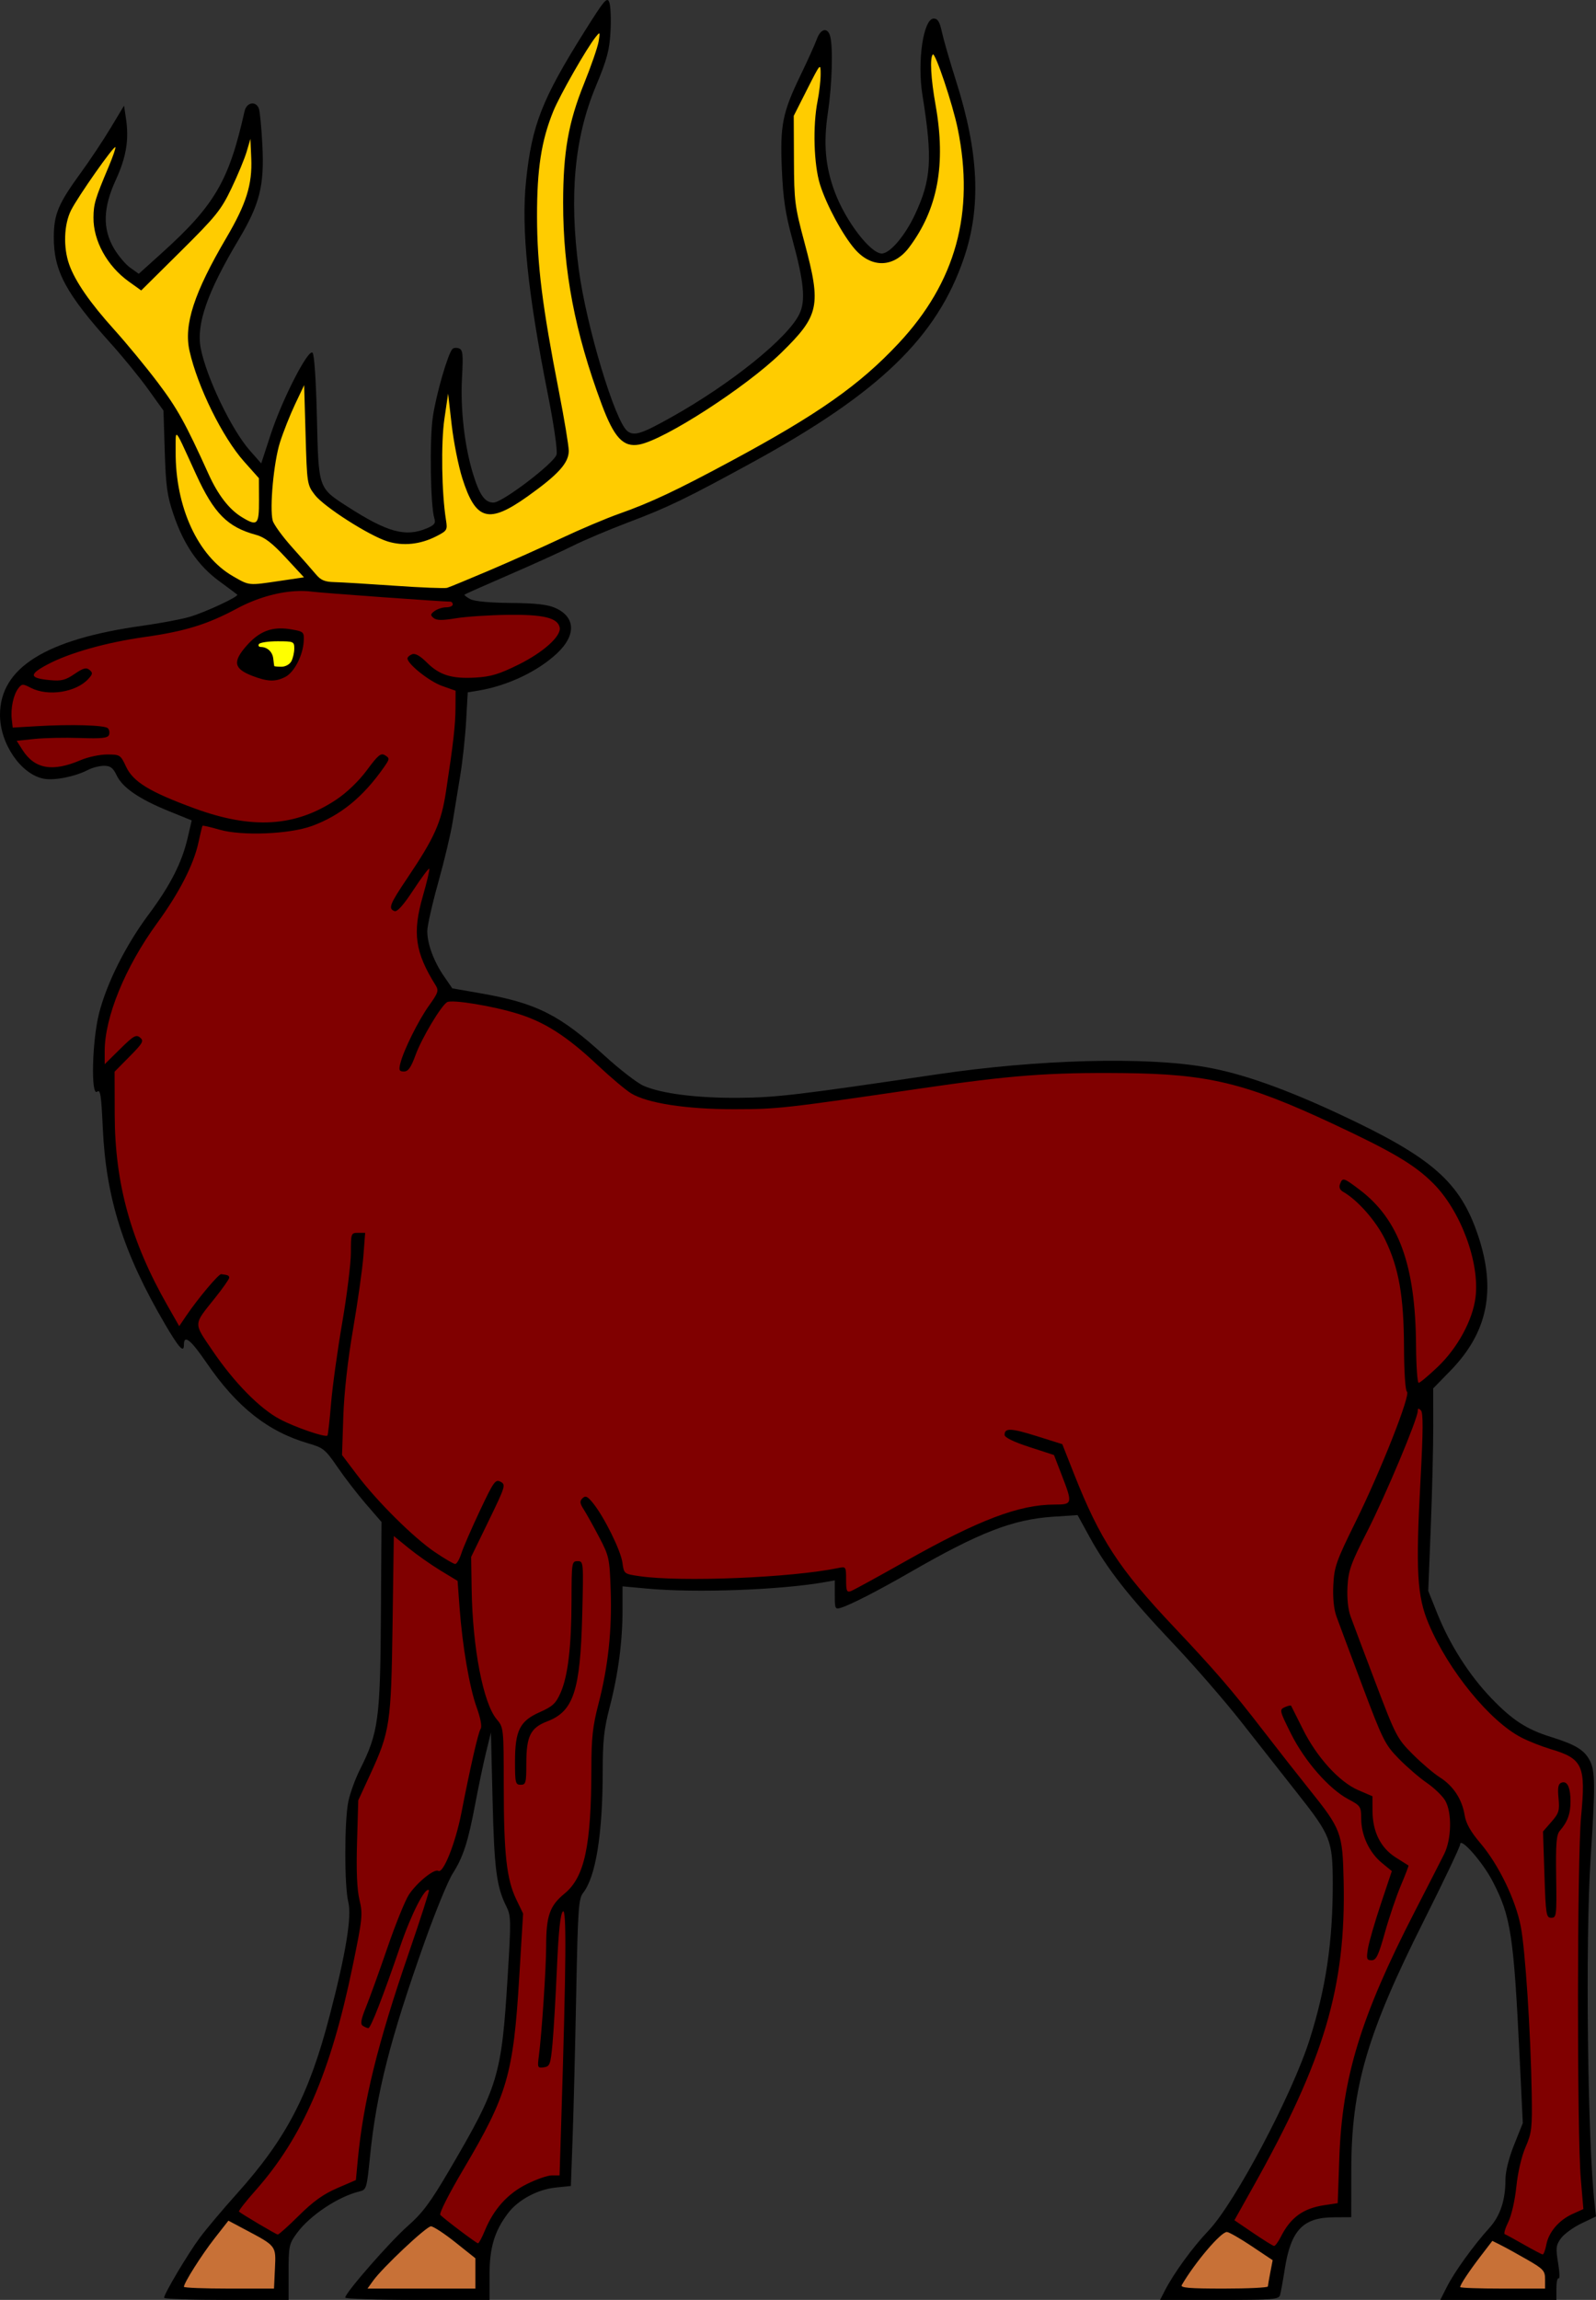 <?xml version="1.0" encoding="UTF-8" standalone="no"?>
<!-- Created with Inkscape (http://www.inkscape.org/) -->

<svg
   version="1.1"
   id="svg435"
   width="751.98"
   height="1083.416"
   viewBox="0 0 751.98 1083.416"
   sodipodi:docname="Deer19c.svg"
   inkscape:version="1.2.2 (732a01da63, 2022-12-09, custom)"
   xmlns:inkscape="http://www.inkscape.org/namespaces/inkscape"
   xmlns:sodipodi="http://sodipodi.sourceforge.net/DTD/sodipodi-0.dtd"
   xmlns="http://www.w3.org/2000/svg"
   xmlns:svg="http://www.w3.org/2000/svg">
  <rect x="0" y="0" width="751.98" height="1083.416" fill="#333333" stroke="none"/>
  <defs
     id="defs439" />
  <sodipodi:namedview
     id="namedview437"
     pagecolor="#ffffff"
     bordercolor="#000000"
     borderopacity="0.25"
     inkscape:showpageshadow="2"
     inkscape:pageopacity="0.0"
     inkscape:pagecheckerboard="0"
     inkscape:deskcolor="#d1d1d1"
     showgrid="false"
     inkscape:zoom="0.73730345"
     inkscape:cx="381.11852"
     inkscape:cy="541.16117"
     inkscape:window-width="1920"
     inkscape:window-height="1031"
     inkscape:window-x="0"
     inkscape:window-y="25"
     inkscape:window-maximized="1"
     inkscape:current-layer="layer2" />
  <g
     inkscape:groupmode="layer"
     id="layer2"
     inkscape:label="Layer 1"
     transform="translate(-33.346,-12.584)">
    <path
       style="fill:#000000;stroke-width:1.333"
       d="m 110.667,1094.968 c 0,-1.865 11.276,-20.815 16.84,-28.301 2.998,-4.033 10.832,-13.333 17.409,-20.667 23.312,-25.993 34,-46.473 43.721,-83.782 7.652,-29.369 10.526,-46.834 8.82,-53.608 -1.904,-7.562 -1.877,-38.507 0.042,-47.544 0.825,-3.886 3.266,-10.579 5.424,-14.874 8.721,-17.354 9.571,-23.582 9.89,-72.423 l 0.289,-44.232 -7.304,-8.434 c -4.017,-4.639 -10.061,-12.47 -13.432,-17.402 -5.659,-8.282 -6.697,-9.133 -13.581,-11.129 -19.179,-5.561 -33.81,-17.116 -48.111,-37.996 C 123.161,643.602 120,641.087 120,646.079 c 0,4.051 -2.32,1.516 -8.919,-9.745 -19.631,-33.501 -27.829,-59.409 -29.321,-92.666 -0.681,-15.189 -1.131,-18.076 -2.625,-16.837 -3.054,2.535 -2.411,-24.024 0.895,-36.951 3.653,-14.286 12.587,-32.077 23.372,-46.547 10.217,-13.707 15.679,-24.443 18.386,-36.138 l 1.884,-8.138 -10.836,-4.4 c -13.853,-5.625 -21.758,-11.039 -24.494,-16.775 -1.723,-3.613 -2.955,-4.549 -5.989,-4.549 -2.101,0 -5.499,0.869 -7.552,1.93 -6.138,3.174 -15.78,5.1 -20.808,4.157 -10.712,-2.01 -20.623,-16.41 -20.648,-29.999 -0.04,-22.268 21.509,-35.731 67.4,-42.109 8.023,-1.115 17.856,-2.968 21.851,-4.117 7.22,-2.077 23.433,-9.623 22.538,-10.49 -0.258,-0.249 -4.103,-3.124 -8.544,-6.387 -9.839,-7.229 -16.608,-17.071 -21.41,-31.129 -3.067,-8.979 -3.684,-13.357 -4.204,-29.855 l -0.61,-19.333 -7.179,-10 c -3.948,-5.5 -11.769,-15.1 -17.38,-21.333 -21.485,-23.868 -27.164,-34.421 -27.112,-50.383 0.035,-10.801 2.094,-15.707 12.711,-30.283 4.273,-5.867 10.607,-15.388 14.075,-21.16 l 6.307,-10.493 0.935,6.234 c 1.473,9.825 0.078,18.132 -4.837,28.806 -6.004,13.038 -6.27,22.978 -0.861,32.208 2.008,3.427 5.463,7.52 7.677,9.097 l 4.026,2.867 10.609,-9.564 c 25.188,-22.707 31.894,-34.16 39.227,-66.996 0.94,-4.211 5.266,-5.067 6.733,-1.333 0.504,1.283 1.258,9.083 1.674,17.333 0.965,19.103 -1.226,27.763 -11.293,44.641 -14.702,24.649 -19.95,39.739 -17.747,51.026 2.678,13.724 14.494,38.322 23.11,48.11 l 5.379,6.111 4.465,-13.646 c 5.408,-16.528 17.702,-40.52 19.727,-38.496 0.816,0.816 1.648,13.169 2.048,30.38 0.784,33.797 0.577,33.194 14.423,42.113 18.797,12.108 27.339,14.446 37.352,10.224 3.6,-1.518 4.272,-2.397 3.566,-4.667 -1.839,-5.914 -2.317,-36.742 -0.739,-47.667 1.533,-10.616 7.107,-29.96 9.271,-32.173 0.561,-0.574 1.962,-0.682 3.113,-0.241 1.771,0.68 1.983,2.781 1.384,13.71 -0.812,14.795 1.182,32.295 5.158,45.277 3.091,10.092 5.607,13.632 9.686,13.629 4.201,-0.003 28.68,-18.652 29.712,-22.636 0.488,-1.885 -1.259,-13.975 -4.068,-28.151 -9.601,-48.445 -12.649,-78.291 -10.3,-100.881 2.72,-26.164 7.476,-38.3 27.536,-70.259 9.352,-14.899 10.643,-16.42 11.665,-13.746 0.632,1.654 0.892,7.807 0.577,13.674 -0.48,8.957 -1.596,13.124 -6.959,26 -10.021,24.058 -12.562,51.266 -8.022,85.898 3.505,26.74 17.157,72.134 23.004,76.495 3.172,2.365 6.591,1.266 20.771,-6.682 28.203,-15.807 54.887,-37.347 60.239,-48.625 2.963,-6.244 2.122,-15.064 -3.343,-35.085 -3.293,-12.063 -4.349,-19.058 -4.95,-32.798 -0.917,-20.945 0.246,-26.826 8.807,-44.542 3.368,-6.971 6.822,-14.621 7.675,-17 1.791,-4.996 5.104,-5.696 6.275,-1.326 1.421,5.301 0.896,22.865 -1.076,35.997 -2.177,14.501 -1.223,25.41 3.273,37.426 5.103,13.638 16.782,28.909 22.11,28.909 3.849,0 10.912,-8.282 15.622,-18.32 7.75,-16.515 8.365,-26.293 3.543,-56.33 -2.542,-15.833 0.44,-36.017 5.32,-36.017 1.895,0 2.819,1.52 3.852,6.333 0.747,3.483 3.748,13.857 6.668,23.053 10.754,33.865 11.885,59.378 3.699,83.445 -12.664,37.233 -39.866,63.515 -99.504,96.136 -31.302,17.122 -39.782,21.222 -58.667,28.366 -9.202,3.481 -20.916,8.435 -26.032,11.007 -5.116,2.573 -18.601,8.701 -29.968,13.619 -11.367,4.917 -20.868,9.14 -21.114,9.383 -0.246,0.243 0.954,1.197 2.667,2.119 1.957,1.053 9.062,1.729 19.114,1.818 11.796,0.104 17.313,0.725 20.997,2.362 9.473,4.21 9.883,12.732 1.019,21.164 -9.096,8.653 -23.633,15.555 -37.483,17.797 l -4.8,0.777 -0.776,13.644 c -0.427,7.504 -1.679,19.044 -2.784,25.644 -1.104,6.6 -2.716,16.442 -3.581,21.87 -0.865,5.429 -3.902,18.192 -6.749,28.363 -2.847,10.171 -5.176,20.504 -5.176,22.962 0,6.014 3.05,14.276 7.837,21.235 l 3.945,5.734 13.529,2.368 c 26.153,4.577 37.145,10.116 58.179,29.313 7.138,6.515 15.423,12.913 18.411,14.218 8.486,3.706 25.123,5.811 44.766,5.665 17.751,-0.132 27.849,-1.326 93.333,-11.034 47.817,-7.089 98.133,-8.43 127.001,-3.385 16.701,2.919 36.888,10.034 62.856,22.155 43.802,20.445 56.856,31.919 65.341,57.433 8.495,25.544 4.368,45.45 -13.142,63.396 l -8.111,8.313 0.026,17.698 c 0.014,9.734 -0.51,31.198 -1.164,47.698 l -1.19,30 4.274,10.667 c 5.876,14.664 14.98,28.948 25.367,39.798 9.907,10.348 16.671,14.756 28.11,18.316 11.486,3.575 15.62,6.045 18.259,10.909 2.678,4.937 2.751,11.748 0.491,46.311 -2.521,38.558 -1.433,133.403 1.866,162.667 l 0.676,6 -6.948,3.333 c -3.821,1.833 -8.134,4.98 -9.585,6.993 -2.338,3.244 -2.489,4.558 -1.329,11.572 0.72,4.352 0.835,7.62 0.255,7.262 -0.58,-0.358 -1.054,1.784 -1.054,4.761 V 1096 h -27.356 -27.356 l 3.213,-6.333 c 3.541,-6.979 12.551,-19.461 19.891,-27.555 5.137,-5.665 7.607,-13.071 7.607,-22.814 0,-3.795 1.58,-10.132 4.084,-16.388 l 4.084,-10.2 -1.449,-30.022 c -2.844,-58.931 -4.137,-67.369 -12.896,-84.13 -4.656,-8.91 -15.149,-20.784 -15.167,-17.162 -0.005,1.065 -7.694,17.237 -17.086,35.937 -26.85,53.459 -34.164,78.584 -34.211,117.519 l -0.026,22.186 -8.292,0.048 c -14.435,0.083 -20.135,6.093 -22.997,24.248 -0.867,5.5 -1.872,11.05 -2.234,12.333 -0.599,2.127 -3.128,2.333 -28.602,2.333 h -27.944 l 2.227,-4.333 c 4.279,-8.327 13.063,-20.397 20.619,-28.333 12.427,-13.053 39.341,-63.907 47.63,-90 7.649,-24.077 10.915,-46.083 10.885,-73.333 -0.023,-20.546 -0.883,-22.726 -17.042,-43.158 -6.456,-8.163 -18.083,-22.942 -25.84,-32.842 -7.756,-9.9 -22.34,-26.7 -32.409,-37.333 -20.729,-21.891 -31.013,-34.992 -39.254,-50.007 l -5.691,-10.37 -11.529,0.77 c -19.005,1.27 -34.779,7.396 -67.369,26.163 -14.977,8.625 -27.925,15.276 -32.493,16.693 -2.845,0.882 -3,0.573 -3,-5.975 v -6.905 l -4.333,0.78 c -20.804,3.744 -60.914,5.231 -84,3.114 l -11.667,-1.07 v 11.105 c 0,14.84 -2.054,30.386 -6.045,45.745 -2.688,10.346 -3.29,15.879 -3.299,30.306 -0.018,29.532 -3.251,49.597 -9.222,57.241 -2.162,2.768 -2.488,7.538 -3.264,47.742 -0.474,24.567 -1.233,54.941 -1.686,67.498 l -0.825,22.831 -7.225,0.746 c -8.461,0.873 -17.563,5.755 -22.293,11.957 -6.44,8.443 -8.807,16.258 -8.807,29.079 V 1096 h -34 c -18.7,0 -34,-0.501 -34,-1.114 0,-2.211 21.174,-26.42 29.506,-33.735 6.872,-6.034 10.628,-11.069 19.376,-25.984 23.348,-39.804 24.773,-44.521 27.664,-91.569 1.641,-26.716 1.603,-28.532 -0.707,-33.15 -4.527,-9.052 -5.633,-17.653 -6.404,-49.781 l -0.768,-32 -2.285,9.333 c -1.257,5.133 -3.53,15.933 -5.05,24 -3.465,18.379 -5.697,25.287 -10.746,33.248 -2.198,3.466 -8.174,18.068 -13.28,32.448 -16.132,45.436 -22.653,71.063 -25.612,100.657 -1.52,15.203 -1.687,15.76 -4.966,16.547 -9.982,2.395 -23.31,11.246 -29.396,19.522 -3.8,5.167 -3.998,6.083 -3.998,18.507 V 1096 H 140 c -16.133,0 -29.333,-0.465 -29.333,-1.032 z"
       id="path445" />
    <path
       id="path479"
       style="fill:#c87137;stroke-width:1.333"
       d="M 140.96 1058.668 L 134.444 1067 C 128.312 1074.841 120.001 1087.977 120.001 1089.828 C 120.001 1090.289 129.55 1090.666 141.223 1090.666 L 162.448 1090.666 L 162.891 1081.182 C 163.394 1070.402 163.623 1070.702 148.813 1062.838 L 140.96 1058.668 z M 236.395 1061.334 C 234.232 1061.334 213.612 1080.734 209.116 1087 L 206.485 1090.666 L 231.909 1090.666 L 257.333 1090.666 L 257.333 1083.524 L 257.333 1076.379 L 247.891 1068.856 C 242.698 1064.718 237.525 1061.334 236.395 1061.334 z M 611.391 1064 C 608.549 1064 596.374 1078.33 590.149 1089 C 589.389 1090.304 593.695 1090.666 609.921 1090.666 C 621.33 1090.666 630.693 1090.216 630.725 1089.666 C 630.757 1089.116 631.278 1086.107 631.883 1082.979 L 632.983 1077.291 L 623.046 1070.647 C 617.58 1066.992 612.336 1064 611.391 1064 z M 736.489 1068.184 L 731.194 1075.092 C 725.505 1082.514 721.333 1088.801 721.333 1089.953 C 721.333 1090.346 730.333 1090.666 741.333 1090.666 L 761.333 1090.666 L 761.333 1086.277 C 761.333 1082.294 760.563 1081.444 753.001 1077.084 C 748.417 1074.442 742.826 1071.359 740.577 1070.233 L 736.489 1068.184 z " />
    <path
       id="path481"
       style="fill:#800000;stroke-width:1.333"
       d="M 172.325 291.067 C 163.607 291.605 153.861 294.469 144.995 299.235 C 131.09 306.708 120.561 309.963 101.647 312.639 C 83.28 315.237 65.974 320.124 55.649 325.627 C 46.811 330.338 47.11 332.057 56.922 332.977 C 62.25 333.476 64.201 332.985 68.467 330.07 C 72.54 327.289 73.997 326.891 75.503 328.141 C 77.13 329.491 77.064 330.09 75.038 332.328 C 69.24 338.735 55.993 340.8 47.817 336.572 C 44.053 334.626 43.635 334.648 41.924 336.904 C 39.643 339.913 38.306 346.328 38.891 351.455 L 39.333 355.334 L 50.667 354.666 C 66.901 353.711 82.699 354.165 84.163 355.629 C 84.854 356.321 85.097 357.738 84.7 358.778 C 84.129 360.273 81.269 360.575 70.989 360.225 C 63.845 359.981 54.222 360.181 49.606 360.67 L 41.213 361.559 L 43.878 365.766 C 49.629 374.849 58.061 376.356 71.327 370.67 C 74.752 369.202 80.37 368 83.811 368 C 89.871 368 90.153 368.178 92.702 373.666 C 96.051 380.877 103.763 385.591 124.926 393.365 C 152.182 403.377 172.531 402.122 191.827 389.237 C 196.822 385.901 202.426 380.504 206.235 375.358 C 211.556 368.168 212.81 367.15 214.805 368.397 C 217.005 369.77 216.974 370.097 214.301 373.928 C 204.457 388.04 193.768 396.762 180.288 401.682 C 169.634 405.57 147.199 406.453 136.686 403.397 C 132.484 402.175 128.914 401.361 128.751 401.588 C 128.587 401.815 127.727 405.369 126.838 409.487 C 124.601 419.86 117.781 433.176 107.454 447.334 C 92.346 468.047 82.667 491.67 82.667 507.834 L 82.667 513.908 L 89.932 506.735 C 96.233 500.513 97.48 499.795 99.335 501.334 C 101.239 502.915 100.701 503.891 94.403 510.268 L 87.333 517.426 L 87.391 537.713 C 87.482 570.189 94.994 597.329 112.284 627.645 L 117.784 637.289 L 121.159 632.311 C 126.626 624.245 136.37 612.657 137.563 612.801 C 140.799 613.192 141.333 613.431 141.333 614.496 C 141.333 615.136 138.274 619.487 134.536 624.164 C 124.345 636.911 124.408 635.468 133.473 648.82 C 143.679 663.853 155.723 676.11 165.235 681.145 C 172.461 684.969 186.617 689.827 187.618 688.826 C 187.891 688.553 188.656 681.806 189.317 673.832 C 189.978 665.858 192.351 648.667 194.592 635.631 C 196.833 622.595 198.667 607.745 198.667 602.631 C 198.667 593.58 198.756 593.334 202.032 593.334 L 205.395 593.334 L 204.555 604.334 C 204.093 610.384 201.912 625.833 199.706 638.666 C 197.171 653.414 195.475 668.623 195.096 680 L 194.497 698 L 201.553 707.334 C 211.108 719.972 228.21 736.935 238.26 743.74 C 242.803 746.817 247.106 749.334 247.823 749.334 C 248.54 749.334 249.846 747.084 250.727 744.334 C 251.608 741.584 255.53 732.548 259.442 724.256 C 265.961 710.438 266.776 709.297 269.2 710.594 C 271.729 711.947 271.483 712.754 263.588 729.006 L 255.333 746 L 255.575 761.334 C 256.009 788.957 261.016 814.916 267.366 822.463 C 270.645 826.36 270.668 826.567 270.694 854.192 C 270.724 885.989 272.046 897.886 276.598 907.334 L 279.809 914 L 277.993 944 C 275.219 989.788 272.416 999.437 251.741 1034.367 C 244.771 1046.143 240.133 1055.316 240.815 1055.977 C 243.357 1058.438 257.842 1069.333 258.567 1069.328 C 258.989 1069.328 260.435 1066.644 261.782 1063.369 C 265.953 1053.227 272.496 1045.959 281.516 1041.451 C 286.05 1039.186 291.386 1037.334 293.376 1037.334 L 296.993 1037.334 L 297.815 1011 C 300.116 937.307 300.315 911.302 298.565 912.977 C 297.368 914.122 296.515 922.202 295.751 939.643 C 295.148 953.406 294.207 969.468 293.661 975.334 C 292.747 985.137 292.416 986.036 289.569 986.44 C 286.642 986.854 286.513 986.559 287.233 981.106 C 288.6 970.745 290.667 939.701 290.674 929.401 C 290.685 915.083 292.343 910.324 299.309 904.615 C 308.776 896.858 311.928 882.197 311.977 845.684 C 311.997 831.208 312.601 825.719 315.342 815.17 C 319.875 797.726 321.723 780.52 321.083 761.719 C 320.57 746.674 320.337 745.6 315.645 736.666 C 312.949 731.533 309.695 725.696 308.413 723.694 C 306.507 720.718 306.397 719.743 307.807 718.36 C 309.208 716.986 310.142 717.42 312.764 720.666 C 318.041 727.197 325.82 742.935 326.604 748.666 C 327.332 753.988 327.349 754.002 334.667 755.07 C 354.279 757.934 406.22 755.796 428.333 751.215 C 431.919 750.472 432.001 750.591 432.001 756.703 C 432.001 762.101 432.317 762.832 434.333 762.07 C 435.616 761.585 447.203 755.242 460.081 747.975 C 494.446 728.582 513.53 721.334 530.213 721.334 C 538.719 721.334 538.815 720.931 533.555 707.334 L 529.946 698 L 518.305 694.209 C 510.83 691.774 506.667 689.731 506.667 688.5 C 506.667 685.155 509.691 685.28 521.93 689.131 L 533.86 692.885 L 539.342 706.776 C 551.555 737.724 560.593 751.602 586.206 778.725 C 606.095 799.787 613.871 808.81 628.669 828 C 635.172 836.433 644.822 848.734 650.114 855.334 C 665.352 874.34 665.924 875.865 666.426 898.805 C 667.516 948.572 657.338 982.883 623.68 1042.899 L 614.952 1058.463 L 623.809 1064.479 C 628.681 1067.788 633.102 1070.533 633.633 1070.58 C 634.165 1070.627 635.583 1068.717 636.788 1066.334 C 641.45 1057.11 647.311 1052.866 657.501 1051.338 L 663.633 1050.418 L 664.395 1028.875 C 665.726 991.209 674.557 962.378 699.788 913.334 C 706.012 901.234 712.306 888.933 713.772 886 C 717.317 878.908 717.534 866.173 714.206 860.666 C 712.876 858.466 708.986 854.743 705.561 852.391 C 702.136 850.039 696.222 844.938 692.419 841.057 C 685.92 834.425 684.884 832.353 675.227 806.666 C 669.575 791.633 664.082 776.933 663.022 774 C 661.797 770.612 661.265 765.23 661.561 759.242 C 661.987 750.632 662.903 748.041 672.171 729.242 C 684.068 705.11 698.166 669.341 696.251 668.149 C 695.492 667.676 694.91 658.883 694.868 647.254 C 694.78 623.258 692.429 609.837 685.983 596.545 C 681.737 587.79 673.043 577.897 666.171 574 C 664.636 573.13 664.132 571.857 664.719 570.334 C 665.942 567.162 666.375 567.289 673.967 573.039 C 692.453 587.04 700.255 608.561 700.536 646.326 C 700.608 656.039 701.162 663.991 701.766 663.994 C 702.371 663.998 706.428 660.602 710.784 656.447 C 720.113 647.549 727.218 634.476 728.559 623.738 C 730.611 607.316 721.576 582.966 708.624 570.014 C 699.881 561.272 689.565 555.153 661.296 541.942 C 620.216 522.744 602.611 518.485 562.667 518.086 C 527.465 517.735 509.764 519.081 466.667 525.387 C 402.71 534.745 399.759 535.073 379.333 535.1 C 356.761 535.13 338.308 532.287 330.667 527.602 C 328.1 526.028 320.955 519.998 314.788 514.203 C 300.512 500.788 290.147 494.116 277.438 490.158 C 265.544 486.454 246.223 483.293 243.975 484.682 C 241.085 486.468 232.018 501.674 229.145 509.553 C 226.994 515.453 225.673 517.334 223.676 517.334 C 221.479 517.334 221.191 516.726 221.928 513.666 C 223.416 507.492 230.468 493.261 235.536 486.207 C 239.784 480.294 240.141 479.2 238.616 476.76 C 228.901 461.218 227.587 452.077 232.573 434.746 C 234.533 427.933 235.89 422.113 235.59 421.813 C 235.291 421.513 231.909 426.045 228.077 431.883 C 223.415 438.984 220.484 442.256 219.221 441.772 C 216.15 440.593 216.927 438.612 225.413 426 C 238.085 407.166 241.251 400.07 243.467 385.535 C 246.944 362.739 247.918 354.165 247.96 345.979 L 248.001 337.959 L 241.567 335.674 C 235.628 333.565 225.333 325.365 225.333 322.744 C 225.333 322.125 226.319 321.24 227.524 320.778 C 228.974 320.221 231.288 321.51 234.368 324.59 C 240.385 330.608 246.125 332.407 257.292 331.776 C 264.623 331.361 268.494 330.197 277.692 325.639 C 289.358 319.858 297.832 312.235 297.057 308.215 C 296.177 303.646 289.51 302.004 272.667 302.215 C 263.867 302.325 252.809 303.055 248.094 303.838 C 241.69 304.902 239.044 304.868 237.639 303.701 C 236.04 302.374 236.116 301.879 238.135 300.403 C 239.442 299.447 241.895 298.666 243.588 298.666 C 245.282 298.666 246.667 298.067 246.667 297.334 C 246.667 296.601 246.163 296 245.546 296 C 241.693 296 185.023 291.913 180.63 291.319 C 178.023 290.966 175.231 290.887 172.325 291.067 z M 165.247 308.613 C 166.958 308.584 168.773 308.747 170.725 309.09 C 176.428 310.092 176.659 310.312 176.45 314.592 C 176.126 321.223 172.006 329.263 167.823 331.426 C 163.112 333.862 159.44 333.745 152.147 330.928 C 143.505 327.59 142.891 324.302 149.503 316.791 C 154.359 311.274 159.135 308.719 165.247 308.613 z M 701.667 676.205 C 701.431 676.257 701.333 676.617 701.333 677.293 C 701.333 680.933 686.163 717.073 677.546 733.961 C 669.822 749.098 668.66 752.343 668.239 759.961 C 667.94 765.364 668.488 770.69 669.682 774 C 670.74 776.933 676.044 791.026 681.469 805.317 C 690.969 830.341 691.614 831.582 698.954 838.938 C 703.145 843.138 708.924 848.058 711.794 849.869 C 718.08 853.838 722.239 860.188 723.43 867.637 C 724.055 871.542 726.234 875.414 730.901 880.908 C 739.428 890.948 747.402 907.383 749.868 920 C 751.99 930.861 754.56 969.959 755.036 998.666 C 755.308 1015.092 755.055 1017.308 752.143 1024 C 750.25 1028.351 748.483 1035.931 747.797 1042.639 C 747.141 1049.068 745.499 1056.259 743.991 1059.307 C 742.532 1062.255 741.786 1064.825 742.335 1065.018 C 742.883 1065.21 746.933 1067.42 751.333 1069.93 C 755.733 1072.439 759.716 1074.533 760.184 1074.58 C 760.653 1074.628 761.427 1072.584 761.905 1070.039 C 763.025 1064.066 767.837 1058.414 774.272 1055.512 L 779.38 1053.209 L 778.163 1038.938 C 776.341 1017.562 776.436 887.802 778.288 868.432 C 780.597 844.276 779.135 841.036 763.893 836.514 C 759.918 835.334 753.841 832.938 750.387 831.19 C 735.481 823.641 715.832 799.624 706.497 777.543 C 700.995 764.531 700.319 752.595 702.649 709.567 C 703.896 686.53 703.944 678.078 702.833 676.967 C 702.277 676.411 701.903 676.154 701.667 676.205 z M 218.893 736.154 L 218.307 777.744 C 217.647 824.569 217.095 828.256 207.678 848.666 L 202.141 860.666 L 201.567 880.512 C 201.176 894.029 201.544 902.655 202.721 907.563 C 204.342 914.318 204.138 916.287 199.442 939.051 C 189.151 988.935 175.876 1019.498 153.602 1044.584 C 149.085 1049.672 145.642 1054.087 145.952 1054.397 C 146.934 1055.379 163.296 1065.072 164.196 1065.205 C 164.67 1065.275 169.17 1061.249 174.196 1056.256 C 180.858 1049.637 185.731 1046.143 192.184 1043.358 L 201.034 1039.537 L 201.917 1030.102 C 204.457 1002.919 211.292 975.164 225.891 932.756 C 231.428 916.672 235.729 903.283 235.448 903.002 C 233.728 901.282 227.192 914.03 221.954 929.322 C 213.812 953.092 208.006 968.004 206.903 967.979 C 206.406 967.968 205.246 967.481 204.325 966.897 C 203.03 966.075 203.376 964.035 205.846 957.916 C 207.604 953.562 212.136 941 215.917 930 C 219.697 919 224.238 907.798 226.008 905.108 C 229.76 899.407 237.976 892.75 239.838 893.901 C 242.169 895.341 247.933 880.911 250.717 866.666 C 255.083 844.333 258.642 828.806 259.833 826.908 C 260.491 825.859 259.731 821.828 257.946 816.908 C 254.564 807.587 251.203 787.959 249.856 769.647 L 248.948 757.291 L 240.878 752.391 C 236.439 749.695 229.679 744.937 225.852 741.82 L 218.893 736.154 z M 305.491 748 C 308.293 748 308.311 748.203 307.659 773.666 C 306.753 809.056 303.561 818.735 291.243 823.44 C 283.299 826.473 281.333 830.406 281.333 843.268 C 281.333 852.445 281.098 853.334 278.667 853.334 C 276.219 853.334 276.001 852.445 276.001 842.535 C 276.001 827.795 278.238 823.299 287.653 819.135 C 293.693 816.464 295.249 815.022 297.444 810.061 C 300.95 802.136 302.576 788.41 302.626 766.334 C 302.666 748.561 302.752 748 305.491 748 z M 641.342 816.008 C 641.517 816.011 641.636 816.049 641.68 816.123 C 641.857 816.422 644.342 821.382 647.206 827.147 C 653.768 840.356 664.371 852.018 673.319 855.867 L 680.001 858.74 L 680.03 865.703 C 680.071 875.454 683.823 882.99 690.895 887.524 C 694.069 889.558 696.808 891.288 696.979 891.367 C 697.151 891.447 695.533 895.672 693.385 900.756 C 691.238 905.84 687.846 915.85 685.846 923 C 682.833 933.777 681.765 936 679.602 936 C 677.294 936 677.094 935.369 677.868 930.529 C 678.349 927.521 681.08 918.071 683.936 909.529 L 689.13 894 L 684.393 890.094 C 678.496 885.232 674.734 877.177 674.696 869.33 C 674.668 863.581 674.411 863.195 668.626 860.125 C 659.534 855.302 648.067 842.198 641.602 829.244 C 636.196 818.411 636.089 817.956 638.674 816.791 C 639.781 816.292 640.819 815.998 641.342 816.008 z M 769.963 852.156 C 772.109 852.133 773.292 855.243 773.313 861.088 C 773.334 866.941 771.935 870.82 768.299 874.988 C 766.657 876.871 766.327 880.967 766.557 896.654 C 766.826 914.974 766.705 916 764.268 916 C 761.868 916 761.65 914.633 761.028 895.666 L 760.362 875.334 L 764.329 870.783 C 767.857 866.739 768.227 865.508 767.667 859.672 C 767.19 854.716 767.515 852.925 768.987 852.36 C 769.332 852.227 769.657 852.16 769.963 852.156 z " />
    <path
       style="display:inline;fill:#ffff00;stroke-width:1.333"
       d="m 170.62,324.088 c 0.759,-1.418 1.38,-4.118 1.38,-6 0,-3.289 -0.307,-3.421 -7.921,-3.421 -4.357,0 -8.292,0.6 -8.745,1.333 -0.453,0.733 -0.039,1.343 0.921,1.354 3.083,0.036 5.497,2.316 5.848,5.524 0.188,1.717 0.392,3.273 0.453,3.456 0.061,0.183 1.59,0.333 3.398,0.333 1.885,0 3.875,-1.1 4.667,-2.579 z"
       id="path493" />
    <path
       id="path501"
       style="fill:#ffcc00;stroke-width:1.333"
       d="M 315.549 28.344 C 315.277 28.461 314.787 29.045 314.018 30 C 309.755 35.297 297.086 57.482 294.032 64.998 C 288.396 78.868 286.335 92.238 286.376 114.666 C 286.416 137.384 288.868 156.956 296.678 196.947 C 299.226 209.993 301.315 222.595 301.321 224.953 C 301.336 230.653 296.383 236.132 281.889 246.442 C 263.538 259.495 257.5 257.81 251.169 237.873 C 249.349 232.143 247.098 220.829 246.167 212.729 L 244.473 198 L 242.731 209.914 C 241.071 221.26 241.443 244.937 243.479 257.57 C 244.233 262.251 244.019 262.602 238.805 265.262 C 231.377 269.052 223.261 269.9 216.001 267.645 C 207.272 264.933 185.958 251.306 181.678 245.701 C 178.059 240.961 177.989 240.509 177.327 217.442 L 176.653 194 L 172.376 203.016 C 170.023 207.974 166.814 216.074 165.247 221.016 C 162.317 230.251 160.314 251.759 161.823 257.772 C 162.285 259.614 166.415 265.303 170.999 270.416 C 175.583 275.529 180.639 281.278 182.233 283.19 C 184.491 285.897 186.408 286.695 190.899 286.797 C 194.071 286.869 206.866 287.64 219.333 288.508 C 231.799 289.376 242.901 289.821 244.001 289.498 C 245.101 289.175 254.101 285.463 264.001 281.25 C 273.901 277.037 289.201 270.197 298.001 266.049 C 306.801 261.901 318.961 256.756 325.026 254.615 C 339.849 249.383 351.944 243.693 377.694 229.84 C 418.716 207.771 438.311 194.007 456.717 174.334 C 483.68 145.516 492.691 112.807 484.585 73.188 C 482.24 61.73 473.991 37.121 472.87 38.242 C 471.39 39.722 471.912 49.462 474.145 62 C 479.133 90.007 475.21 111.129 461.676 129.141 C 454.508 138.682 444.107 139.031 436.174 129.996 C 430.537 123.576 422.764 109.191 419.729 99.567 C 416.774 90.196 416.232 71.831 418.565 60.151 C 419.354 56.2 420.001 50.524 420.001 47.535 C 420.001 42.174 419.916 42.269 413.667 54.625 L 407.333 67.149 L 407.426 87.906 C 407.514 107.465 407.803 109.725 412.426 126.979 C 420.382 156.671 419.42 161.203 401.417 178.799 C 384.951 194.893 346.414 219.791 334.561 221.992 C 327.003 223.396 322.716 218.81 316.835 203.033 C 304.223 169.201 298.658 140.09 298.676 108.035 C 298.69 84.295 301.148 70.274 308.485 52.098 C 311.867 43.719 314.978 34.719 315.399 32.098 C 315.856 29.252 316.004 28.149 315.549 28.344 z M 151.333 78 L 149.569 84 C 148.599 87.3 145.364 95.101 142.38 101.334 C 137.49 111.547 135.12 114.483 118.417 131.039 L 99.88 149.412 L 93.989 145.182 C 83.825 137.883 77.29 126.018 77.391 115.043 C 77.45 108.612 78.156 106.26 84.639 90.879 C 86.599 86.229 87.974 82.196 87.694 81.916 C 86.938 81.16 70.107 105.117 66.831 111.613 C 63.47 118.276 63.084 129.069 65.919 137.102 C 68.743 145.108 75.733 155.223 87.272 168 C 92.901 174.233 102.046 185.333 107.594 192.666 C 116.873 204.93 120.691 211.806 131.649 236 C 136.083 245.79 141.315 252.547 147.276 256.182 C 154.621 260.661 155.424 259.875 155.376 248.254 L 155.333 237.842 L 148.358 230.016 C 138.161 218.575 126.426 194.772 122.63 177.83 C 119.878 165.554 124.803 150.448 139.963 124.666 C 149.408 108.604 152.268 99.472 151.729 87.108 L 151.333 78 z M 116.6 217.412 C 115.941 217.307 116.139 220.351 116.108 225.334 C 115.946 251.462 126.566 274.536 143.126 284.033 C 150.948 288.52 150.217 288.447 165.286 286.217 L 176.571 284.547 L 167.979 275.274 C 161.585 268.373 158.014 265.629 154.026 264.549 C 140.541 260.898 134.158 254.463 125.717 236.012 C 119.715 222.89 117.448 217.548 116.6 217.412 z " />
  </g>
</svg>
